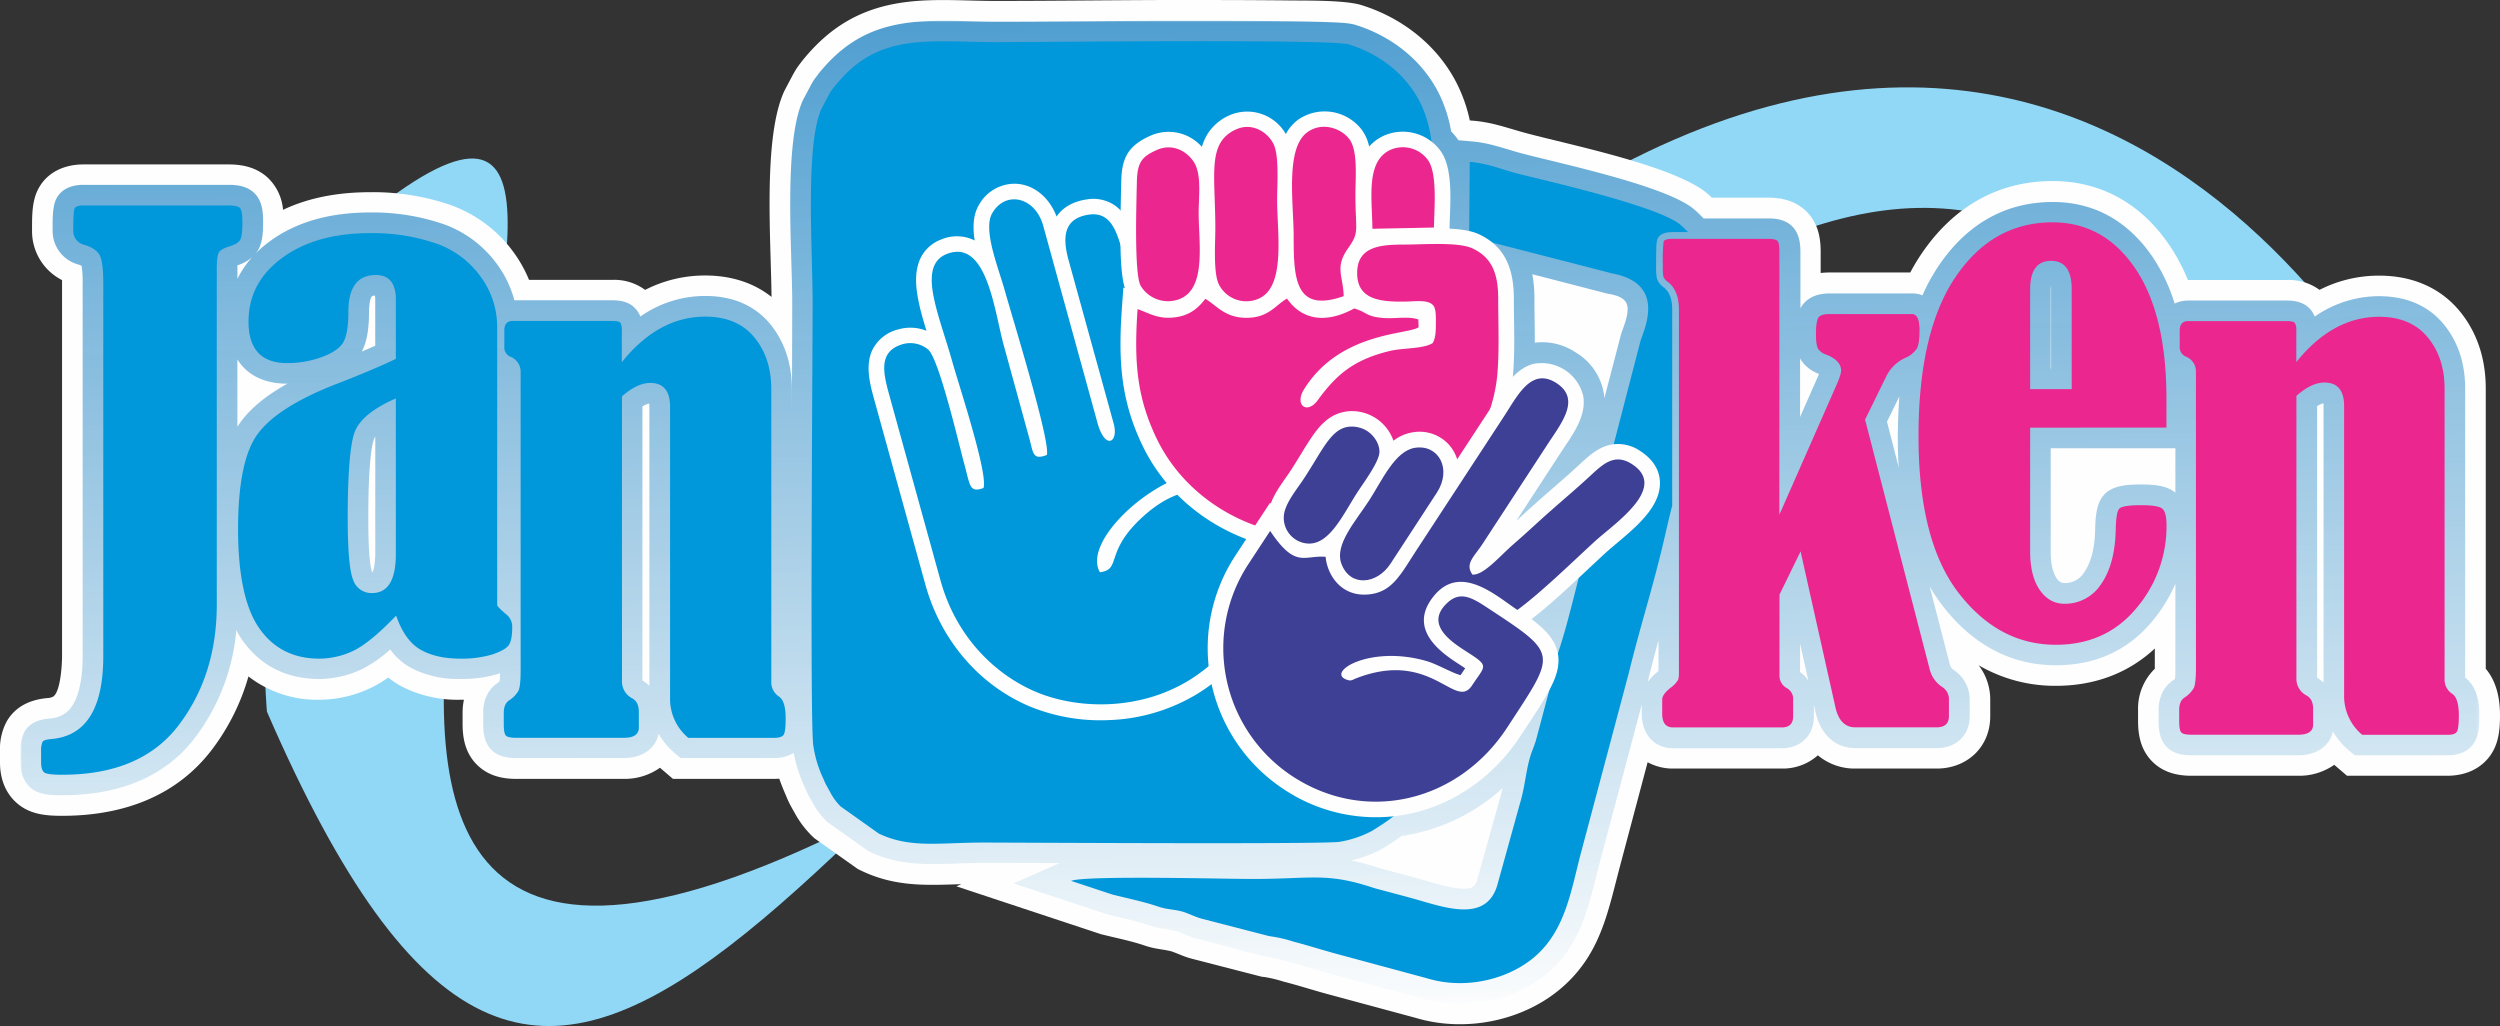 <svg id="Capa_1" data-name="Capa 1" xmlns="http://www.w3.org/2000/svg" xmlns:xlink="http://www.w3.org/1999/xlink" viewBox="0 0 850.84 349.2"><rect x="0" y="0" width="850.84" height="349.2" fill="#333333" stroke="none"/><defs><style>.cls-1{fill:url(#Degradado_sin_nombre);}.cls-2{fill:#91d8f7;}.cls-3{fill:#2d3060;}.cls-4{fill:#fefefe;}.cls-5{mask:url(#mask);}.cls-6{fill:#0f7bbf;}.cls-7{fill:#0098da;}.cls-8{fill:#ec268f;}.cls-9{fill:#3e4095;}</style><linearGradient id="Degradado_sin_nombre" x1="31538.36" y1="-2638.28" x2="31791.78" y2="-18326.79" gradientTransform="matrix(0.03, 0, 0, -0.03, -447.93, -182.25)" gradientUnits="userSpaceOnUse"><stop offset="0" stop-color="#fff"/><stop offset="1" stop-color="#fff" stop-opacity="0"/></linearGradient><mask id="mask" x="7" y="7" width="836.85" height="334.61" maskUnits="userSpaceOnUse"><g transform="translate(-25.5 -18.56)"><g id="id0"><rect class="cls-1" x="32.5" y="25.55" width="836.85" height="334.61"/></g></g></mask></defs><title>janken</title><g id="Capa_1-2" data-name="Capa_1"><path class="cls-2" d="M323.86,295.55C557.77,174.22,652.84-.51,776.76,143.7l77.43,37S743.86-67.66,515.34,115.91s-297.68,378.26-399,144.83c0,0-11.66-136.94,44.46-176.63,125.1-88.44-128.37,362.58,163,211.44Z" transform="translate(-25.5 -18.56)"/><path class="cls-3" d="M730.43,178.12v28.09c0,.1,0,.21,0,.33a28.2,28.2,0,0,0,1.11-7.7c.14-5.78.64-11.74,4.64-16.33a15.67,15.67,0,0,1,6.41-4.39Z" transform="translate(-25.5 -18.56)"/><path class="cls-3" d="M341.15,86.84a30.59,30.59,0,0,1,3.3-1,25.11,25.11,0,0,1,2-4.3,29.46,29.46,0,0,1,9.1-9.84l-2.16,0c-3.44.06-8.25,0-12.27.31,0,1.48.07,3,.07,4.25V86.84Z" transform="translate(-25.5 -18.56)"/><path class="cls-3" d="M341,249.25c-.12,5.55-.27,13.58.18,17.74a97.46,97.46,0,0,0,10.63.39q4.84,0,9.69-.06A75.05,75.05,0,0,1,341,249.25Z" transform="translate(-25.5 -18.56)"/><path class="cls-3" d="M394.06,71.65l-8.28-.07a30.6,30.6,0,0,1,2.76,2,34.3,34.3,0,0,1,4.87-1.06l.47-.07.18-.83Z" transform="translate(-25.5 -18.56)"/><path class="cls-3" d="M505.77,309.68q2.64.69,5.27,1.45A98.77,98.77,0,0,0,522.12,314l3-10.67A70.65,70.65,0,0,1,505.77,309.68Z" transform="translate(-25.5 -18.56)"/><path class="cls-3" d="M569.18,135.29l1-4,0-.15c.35-1.21,1.35-3.69,1.87-5.59l-.4-.08-.42-.08-16.59-4.27c0,2.43,0,4.85.07,7.26a29.22,29.22,0,0,1,10.83,4.28A31.32,31.32,0,0,1,569.18,135.29Z" transform="translate(-25.5 -18.56)"/><path class="cls-4" d="M770.07,113.85h33.78a17.73,17.73,0,0,1,11.07,3.36,44.47,44.47,0,0,1,20.3-4.84c10.69,0,20.44,3.71,27.33,12,6.23,7.55,8.94,16.68,8.94,26.4v95.39c3.62,4.29,4.85,10,4.85,15.82,0,5.23-.49,10.36-4,14.6s-8.64,6-14,6H824.28l-3.93-3.36-.42-.37a20.73,20.73,0,0,1-12.22,3.73H771.28c-5.16,0-10-1.31-13.65-5.22l-.18-.19-.17-.2c-3.23-3.73-4.12-8.27-4.12-13v-3.8a18.88,18.88,0,0,1,5.7-14v-6.9c-9.17,8.53-20.69,12.7-33.67,12.7a51.47,51.47,0,0,1-26.28-7,19.24,19.24,0,0,1,3.94,11.87v5.49c0,10.48-7.88,17.8-18.22,17.8H657a19.5,19.5,0,0,1-12.81-4.51,18,18,0,0,1-12.24,4.51h-37a17.77,17.77,0,0,1-8.7-2.16l-9.36,35.21c-4.09,15.35-6.43,29.26-18.89,40.67-13.2,12.08-33.44,16.25-50.5,11.18l-30.19-8.15c-5.06-1.37-10.05-3-15.12-4.28a44.44,44.44,0,0,0-6.3-1.52l-1-.11L431,344.81c-2.62-.67-4.53-1.71-6.92-2.5-3-.73-5.51-.76-8.82-1.89-4.73-1.61-9.76-2.6-14.61-3.81l-.51-.13L351,320.21l1.68-.74c-11.8.38-22.5,1-34.16-4.63l-1.06-.51L302.74,303.9l-.65-.6a32.89,32.89,0,0,1-6.18-8.17c-.63-1.11-1.32-2.31-1.88-3.45l-.07-.15-.64-1.37,0-.07c-.12-.26-.22-.51-.33-.77-.85-1.95-1.62-3.84-2.28-5.75-.62.05-1.24.07-1.87.07H254.54l-3.93-3.36-.49-.43a20.77,20.77,0,0,1-12.31,3.79H201.09c-5.16,0-10-1.31-13.67-5.23l-.18-.19-.17-.19c-3.24-3.75-4.13-8.29-4.13-13.07v-3.83a21.52,21.52,0,0,1,.45-4.42h-1.34a41.42,41.42,0,0,1-20.2-4.72,27.7,27.7,0,0,1-4.2-2.86,39.3,39.3,0,0,1-6.17,3.65,41,41,0,0,1-17.42,3.93,38.14,38.14,0,0,1-24-7.93,75.24,75.24,0,0,1-12.42,24.89C85.21,290,66.67,296.21,46.66,296.21c-5.17,0-10.34-.39-14.61-3.67-4.61-3.53-6.55-8.84-6.55-14.48v-3.94a19.75,19.75,0,0,1,2.3-10.06l.31-.53.34-.5c3.16-4.56,8-6.44,13.28-6.9a4.47,4.47,0,0,0,1.89-.5c2.54-1.78,3-11.17,3-13.79V113.89a18.67,18.67,0,0,1-10.21-17c0-4.47-.09-9.58,1.94-13.67,3-6.09,9.1-8.7,15.57-8.7h49.44c4.94,0,9.67,1.13,13.38,4.62a17,17,0,0,1,5.09,10.83c9.17-4.35,19.36-6,29.66-6A81.3,81.3,0,0,1,177.86,88a45.29,45.29,0,0,1,22.23,16.14,44.62,44.62,0,0,1,5.46,9.67h28.36a17.72,17.72,0,0,1,11.15,3.41,44.64,44.64,0,0,1,20.46-4.9c8.41,0,16.24,2.28,22.56,7.29-.19-19.42-2.91-53.92,4.22-69.78l.19-.42L295.35,44l.11-.19.17-.29a20.43,20.43,0,0,1,1.43-2.3l.18-.27,1-1.32.08-.11c9.19-11.49,19.72-18,34.45-20.11,10.4-1.49,21.14-.52,31.61-.53,19.65,0,39.31-.27,59-.32,13.51,0,27,0,40.54.15,6.06.08,19.31-.16,24.91,1.58,14.55,4.51,27.07,14.61,33.4,28.6a52.11,52.11,0,0,1,3.5,10.66l1.22.1c6.89.59,11.88,2.62,18.33,4.32,15,4,51,11.25,61.61,20.74.42.37.82.74,1.22,1.12h19.23c5.46,0,10.58,1.58,14.14,6l.18.23.18.24c2.63,3.6,3.3,7.72,3.3,12v7.17a23,23,0,0,1,2.88-.17h27.62a64.8,64.8,0,0,1,3.81-6.36c10.56-15.6,25.61-24.76,44.62-24.76,16.84,0,30.37,8,39.76,21.83a64,64,0,0,1,6.25,11.76Z" transform="translate(-25.5 -18.56)"/><g class="cls-5"><path class="cls-6" d="M765.53,121.93a10.27,10.27,0,0,1,4.73-1.08h33.59c3,0,6,.67,8.07,3.14a8.82,8.82,0,0,1,1.36,2.32,38.18,38.18,0,0,1,21.94-6.94c8.58,0,16.38,2.8,21.93,9.51,5.19,6.28,7.33,13.85,7.33,21.94v98.37c3.95,3,4.86,8.13,4.86,12.84,0,3.38-.13,7.4-2.39,10.13s-5.38,3.45-8.62,3.45H826.87l-2-1.68a24.72,24.72,0,0,1-5.39-6.43c-1.13,5.38-6.14,8.11-11.8,8.11H771.28c-3.15,0-6.28-.58-8.53-3l-.09-.09-.09-.1c-2-2.36-2.41-5.47-2.41-8.46v-3.8c0-4,1.48-7.68,4.83-10,.21-.15.5-.36.73-.56a31.18,31.18,0,0,0,.14-3.78V217.24a52.47,52.47,0,0,1-7.93,12.83c-8.42,10.12-19.64,14.9-32.74,14.9-16.15,0-29-7.79-38.68-20.42a54.72,54.72,0,0,1-4.3-6.48l6.87,26.54a3,3,0,0,0,1.39,2,12,12,0,0,1,5.38,10.27v5.49c0,6.61-4.75,10.8-11.22,10.8H657c-7.53,0-12.07-5.33-13.63-12.3l-.54-2.46v4c0,6.43-4.47,10.8-10.88,10.8h-37c-6.8,0-10.7-5.16-10.7-11.65v-3.22l-14.13,53.12c-3.65,13.71-5.76,27.16-16.85,37.3-11.4,10.44-29.13,14-43.86,9.61l-30.27-8.17c-5.08-1.38-10.1-3-15.19-4.3a48.11,48.11,0,0,0-7.28-1.69l-.48-.06L432.77,338a27.84,27.84,0,0,1-3-1,38.88,38.88,0,0,0-3.88-1.52c-2.92-.71-5.33-.71-8.38-1.75-4.94-1.68-10.12-2.71-15.17-4l-.26-.07-31.62-10.46,15.71-6.91q-12.94-.06-25.9-.07c-13.4,0-26.19,2.28-38.75-3.77l-.53-.26-13.86-9.83-.33-.31a26.1,26.1,0,0,1-4.83-6.46c-.56-1-1.19-2.07-1.69-3.09l0-.07-.6-1.3c-.1-.22-.19-.44-.28-.65a49.65,49.65,0,0,1-3.79-11.72,12.06,12.06,0,0,1-6.8,1.79H257.13l-2-1.68a25,25,0,0,1-5.49-6.59c-1.07,5.49-6.13,8.27-11.86,8.27H201.09c-3.15,0-6.29-.58-8.55-3l-.09-.09-.09-.1c-2-2.36-2.41-5.48-2.41-8.48v-3.83c0-4,1.48-7.71,4.84-10,.22-.16.51-.38.75-.59a24.19,24.19,0,0,0,.15-2.76l-.37.13a42.54,42.54,0,0,1-13.27,1.81,34.67,34.67,0,0,1-16.82-3.85,21.58,21.58,0,0,1-6.92-6.19,43.28,43.28,0,0,1-9.78,6.76,34,34,0,0,1-14.47,3.28c-10.85,0-19.89-4.38-26.14-13.3a31.28,31.28,0,0,1-2-3.33A70.6,70.6,0,0,1,92,269.46C81,284,64.42,289.21,46.66,289.21c-3.38,0-7.54-.08-10.34-2.22s-3.82-5.5-3.82-8.93v-3.94a13.25,13.25,0,0,1,1.38-6.59l.16-.26.17-.25c1.9-2.75,5-3.64,8.12-3.91a10.8,10.8,0,0,0,5.3-1.74c5.29-3.71,6-13.79,6-19.53v-127a35.51,35.51,0,0,0-.36-5.83,7.88,7.88,0,0,0-1.18-.45,11.79,11.79,0,0,1-8.67-11.73c0-3-.14-7.82,1.2-10.54,1.82-3.63,5.54-4.82,9.31-4.82h49.44c3.08,0,6.25.51,8.59,2.71,2.7,2.54,3.09,6.26,3.09,9.75,0,3.17-.1,7.1-1.8,9.88a9.33,9.33,0,0,1-.72,1,40.78,40.78,0,0,1,4.89-4.19c9.93-7.26,22-9.75,34.08-9.75a74.5,74.5,0,0,1,24.13,3.7,38.22,38.22,0,0,1,18.86,13.68,36.67,36.67,0,0,1,6.07,12.51h33.39c3.05,0,6.05.67,8.09,3.15a8.72,8.72,0,0,1,1.39,2.38,38.45,38.45,0,0,1,22.13-7c8.64,0,16.48,2.81,22.06,9.56C292.8,135.2,295,142.81,295,151v7.69q.1-18.54.13-37.07c0-17.22-3-54.25,3.59-68.88l.1-.21,2.7-5.08.06-.1c.09-.17.2-.34.29-.51a10.48,10.48,0,0,1,1-1.56l.09-.14.87-1.13,0-.05c8.07-10.1,17-15.7,30-17.56,10-1.42,20.57-.45,30.63-.46,19.66,0,39.32-.27,59-.31,13.47,0,26.95,0,40.42.14,4.76.07,9.54.15,14.31.35,2.47.11,6.28.19,8.63.91,12.62,3.92,23.59,12.64,29.09,24.8a47.5,47.5,0,0,1,3.46,11.44,22.89,22.89,0,0,1,2.15,2.54l.33.48,4.56.4c6.33.54,11.18,2.53,17.14,4.11,13.14,3.47,49.7,11.13,58.74,19.2,1,.87,1.92,1.78,2.83,2.73l.15.17h22.13c3.28,0,6.5.69,8.67,3.4l.09.11.09.12c1.67,2.28,2,5.16,2,7.9v19.08a7.94,7.94,0,0,1,1-1.53c2.25-2.64,5.49-3.55,8.84-3.55h28.92l.46.06a10,10,0,0,1,2.31.59,64.1,64.1,0,0,1,5.54-10.09c9.25-13.67,22.15-21.68,38.82-21.68,14.51,0,25.88,6.84,34,18.76a60.12,60.12,0,0,1,7.5,15.91Zm.33,49.18H723.43v35.1c0,2.84.34,6.7,2,9.12A3.06,3.06,0,0,0,728,217a7.68,7.68,0,0,0,6.83-3.67c2.81-4,3.61-9.59,3.72-14.36.09-3.86.26-8.85,2.92-11.89,3-3.47,8.54-3.63,12.8-3.63,3.69,0,8.24.23,11.29,2.53l.3.24V171.11Zm-93.94-17.62-4.21,8.59,4,15.61c-.23-3.61-.32-7.18-.32-10.66C671.44,162.63,671.58,158.08,671.92,153.49Zm-82,83.07c-1.18,4.33-2.32,8.67-3.39,13l0,.07-.28,1.07a18.64,18.64,0,0,1,3.44-3.55l.25-.2V236.56Zm-18.42-82.39L577,133.1l0-.07c.9-3.16,2.54-6.23,2.43-9.6s-3.44-4.29-6.37-4.86l-.22,0L547,111.89a45.39,45.39,0,0,1,.72,8.3c0,5,.14,10,.13,15a20.52,20.52,0,0,1,14,3.37,20.09,20.09,0,0,1,9.46,13.7c.1.65.18,1.29.22,1.93ZM502.45,303.11c-1.9,1.4-4,2.81-6.47,4.29a40.71,40.71,0,0,1-10.62,4,83.3,83.3,0,0,1,9.21,2.48c.73.23,1.46.43,2.2.63,4.1,1.1,8.24,2.13,12.32,3.32,1.79.51,3.58,1.05,5.38,1.55,2.72.75,9.43,2.54,12.1,1.15a4.1,4.1,0,0,0,1.67-2.47l7.68-27.56,0-.08c.37-1.2.67-2.41.94-3.61a65.13,65.13,0,0,1-33.19,16.09c-.42.06-.83.13-1.25.18ZM433.79,262.3A69.54,69.54,0,0,1,403,270.6a70.41,70.41,0,0,1-30.28-5.42C353.78,257,340,240.53,334.14,220.93q0,11.67,0,23.33c0,7.05-.35,14.42,0,21.44.08,1.4.35,5.61,1.37,6.72,1.52,1.65,9.51,1.86,11.52,1.91,5.34.14,10.73,0,16.07-.07,7.85-.12,15.69-.23,23.54-.23q23.88,0,47.75,0c1.79,0,3.58,0,5.37.08a64.82,64.82,0,0,1-6-11.81ZM400.12,79.38c.22-6.16,1.7-10.88,4.91-14.62-7.56-.08-15.12-.17-22.68-.19-10,0-20,0-30.05.16-3.62.07-7.26.16-10.87.36-1.22.07-3,.12-4.36.32l-2.89,2.15c0,.58,0,1.23,0,1.69,0,2.34,0,4.69,0,7v24.27a20,20,0,0,1,9.38-7.12A22.39,22.39,0,0,1,350.12,92a19.64,19.64,0,0,1,2.36-7,21,21,0,0,1,16.81-10.89,21.35,21.35,0,0,1,17.61,7.63,24.77,24.77,0,0,1,7.52-2.27,21.8,21.8,0,0,1,5.7-.1ZM111.36,106.06a14.23,14.23,0,0,1-5.06,2.79c0,.38,0,.75,0,1v3.61A32.77,32.77,0,0,1,111.36,106.06Zm-5.07,34.83v22.94c.41-.65.83-1.28,1.28-1.88,3.87-5.2,9.62-9.41,15.75-12.81h-.14C115.28,149.14,109.57,146.11,106.29,140.89Zm46.92-4.71V120.52a10.2,10.2,0,0,0-.08-1.35,2.4,2.4,0,0,0-1,.2c-.87.64-1.05,4.45-1.05,5.37,0,4.31-.36,9.51-2.41,13.38l0,.07c1.54-.66,3.08-1.32,4.6-2Zm0,31a4.65,4.65,0,0,0-.46.92c-.84,2.37-1.15,6.24-1.35,8.74-.47,6-.55,12.07-.55,18.06,0,3.48,0,15.25,1.32,18.36l.05.12h0c.79-1.24,1-5.06,1-6.26V167.19Zm93.3,84.74V157a9.43,9.43,0,0,0-.06-1.09,6.23,6.23,0,0,0-2.31,1v93.25l.1.06a11,11,0,0,1,2.27,1.74Zm391.62-14.34v9.73a10.23,10.23,0,0,1,2.83,2.93Zm0-97v19.9l5.73-13c.2-.45.47-1.06.72-1.67a12.13,12.13,0,0,1-6.24-4.88l0-.06,0,0-.14-.25ZM723.56,144V117c0-.32,0-.87-.06-1.44,0,.57-.07,1.13-.07,1.44v27ZM816.29,250.9V156.8c0-.24,0-.64,0-1a6.51,6.51,0,0,0-2.19,1v92.49l.08,0a11.58,11.58,0,0,1,2.16,1.64Z" transform="translate(-25.5 -18.56)"/></g><path class="cls-7" d="M334.78,33.29c-11.67,1.67-18.88,6.71-25.5,15l-.72.94a9.43,9.43,0,0,0-.95,1.57l-2.54,4.77c-5.58,12.42-3,48.6-3,66,0,17.05-.94,140.07.18,150.37a39.2,39.2,0,0,0,3.55,11.82c.08.19.16.41.24.59l.54,1.16s1.23,2.25,1.49,2.71a19.67,19.67,0,0,0,3.48,4.77l13,9.24c10.66,5.14,20.71,3.08,35.71,3.08,9.94,0,114.25.63,121-.23a36,36,0,0,0,11.05-3.67c10.95-6.65,14.93-10.76,20-25.18,1.9-5.4.76-167.33.76-181,0-14,1.82-28.45-3.66-40.55-4.67-10.34-14.09-17.68-24.79-21-6.06-1.88-103.13-.8-120.25-.78-9.37,0-20.9-.86-29.64.4ZM334,59l-4.75,3.53c-2.35,2.31-2,2.54-2.07,13.76v71.64q.08,48.17,0,96.34c0,43.38-5.21,36.76,59.52,36.77q23.88,0,47.76,0c14.6,0,43.24,3.17,50.48-4.45,3-3.18-.81,1.07.74-.91,3.36-4.29,2.62-6.56,2.62-12.47l0-191.91c0-4.23-.32-5.82-2.67-8.29a41,41,0,0,0-2.95-2.86l-4.58-2.06c-11.67-1.55-35.68-.18-48.62-.16-11.79,0-91.64-1.35-95.5,1.07ZM525.53,98.51a43.13,43.13,0,0,0,5.51,2l43.34,11.15c18.56,3.56,10.45,19.38,9.36,23.24l-17.82,68.74c-3.17,10.66-6.43,26.15-10.07,36.83-1.25,3.66-1,6.19-3,12.72l-4.67,17.55c-.26.85-.74,2.1-1.08,3-2.33,5.91-2.22,11.45-4.44,18.74L535,320.1c-3.84,12.15-17,7.61-27.8,4.48-3.61-1-8-2.15-12.2-3.28-1-.26-1.62-.43-2.55-.74-15.7-5.11-20.67-2.86-40.7-2.86-9.22,0-57.32-1.26-61.71.66L404.07,323c5.77,1.45,10.56,2.39,15.72,4.14,3.08,1,4.59.8,7.79,1.58,2,.48,4.5,1.88,6.94,2.51l22.93,5.93a45.67,45.67,0,0,1,8.25,1.87c5.59,1.45,9.54,2.79,15.25,4.32l30.37,8.2c13.17,4,28.19.22,37.22-8,9.6-8.79,11.64-21.65,14.81-33.94l16.4-61.66c4.1-16.78,8.23-29.06,12.25-46.4.8-3.47,1.66-7.29,2.61-10.89V123.9c0-2.81-.57-5.84-3-7.62l0,0,0,0a5.78,5.78,0,0,1-2.28-3.25,26,26,0,0,1-.19-4.42c0-1.78,0-3.56.06-5.33a15.2,15.2,0,0,1,.26-2.95c.61-2.39,3.33-2.78,5.39-2.78H600c-.77-.81-1.58-1.59-2.42-2.34-7.35-6.56-48-15.59-55.87-17.65-5.38-1.42-9.87-3.38-16-3.91l-.21,24.9Z" transform="translate(-25.5 -18.56)"/><path class="cls-7" d="M53.89,88.49h49.44c2,0,3.23.29,3.79.82S108,91.4,108,94c0,3.3-.25,5.39-.78,6.24s-1.67,1.56-3.47,2.12c-2.1.64-3.34,1.35-3.8,2.2s-.67,2.62-.67,5.39V224.33q0,23.86-12.86,40.9t-39.77,17c-3.36,0-5.42-.25-6.09-.78s-1.07-1.63-1.07-3.36v-3.94A7,7,0,0,1,40,271c.31-.46,1.31-.78,3-.92q17.66-1.54,17.65-28.24v-127c0-5-.46-8.29-1.38-9.71s-2.62-2.52-5.1-3.26a4.83,4.83,0,0,1-3.73-5c0-4.33.15-6.81.47-7.41s1.34-1,3-1Z" transform="translate(-25.5 -18.56)"/><path class="cls-7" d="M160.22,140.65V120.52c0-5.56-2.27-8.36-6.81-8.36-6.24,0-9.35,4.18-9.35,12.58,0,4.75-.54,8.11-1.6,10.1S139,138.6,135.23,140a33.91,33.91,0,0,1-12,2.13c-8.75,0-13.15-4.71-13.15-14.11,0-8.86,3.83-16.12,11.49-21.72s17.61-8.4,29.94-8.4a66.92,66.92,0,0,1,21.87,3.33,31.25,31.25,0,0,1,15.49,11.2,28.84,28.84,0,0,1,5.84,17.33V224.5c.14.5,1.17,1.52,3.05,3.12a5.33,5.33,0,0,1,2.06,4.57c0,2.8-.39,4.75-1.14,5.88s-2.62,2.2-5.53,3.19a36,36,0,0,1-11,1.46c-5.35,0-9.86-1-13.43-3s-6.38-5.85-8.4-11.63c-6,6.24-10.92,10.25-14.64,12a27.12,27.12,0,0,1-11.52,2.63q-13.19,0-20.41-10.32t-7.23-33.77q0-23.44,6.77-32.5t26.36-16.76c8.3-3.19,15.21-6.1,20.67-8.72Zm0,13.5c-7.87,3.44-12.55,7.34-14.07,11.63s-2.31,14-2.31,29.13c0,11.13.64,18.14,1.88,21.08a6.53,6.53,0,0,0,6.45,4.4c5.35,0,8.05-4.43,8.05-13.26v-53Z" transform="translate(-25.5 -18.56)"/><path class="cls-7" d="M237.14,141.81q12.44-15.48,28.38-15.49c7.23,0,12.8,2.34,16.66,7S288,143.86,288,151v99.48a5.8,5.8,0,0,0,2.55,5.1c1.56,1,2.34,3.44,2.34,7.48,0,3.15-.25,5.07-.78,5.7s-1.6.92-3.26.92h-29.1a17.29,17.29,0,0,1-6.2-13.82V157c0-5.42-2.27-8.11-6.77-8.11-2.94,0-6.17,1.52-9.6,4.57v97a6.42,6.42,0,0,0,3.57,5.81c1.46.85,2.17,2.37,2.17,4.57v5.32c0,2.34-1.7,3.5-5.07,3.5H201.09c-1.8,0-2.94-.24-3.43-.77s-.71-1.81-.71-3.9v-3.83c0-2,.6-3.44,1.84-4.25a9.54,9.54,0,0,0,3.19-3.33c.46-1,.71-3.3.71-6.84V145.21a5.49,5.49,0,0,0-3.55-5.28,3.4,3.4,0,0,1-2-3.33V131c0-2.16,1-3.22,2.91-3.22h33.84c1.45,0,2.38.21,2.69.6a4.26,4.26,0,0,1,.54,2.59v10.81Z" transform="translate(-25.5 -18.56)"/><path class="cls-4" d="M340.79,131.07c-1-3.29-2-6.6-2.66-9.93-1.12-5.43-1.65-11.76,1.74-16.54A12.94,12.94,0,0,1,346,100a13.59,13.59,0,0,1,10.07-.11,11.79,11.79,0,0,1,1.14.53c-.67-4.42-.55-8.63,1.33-11.9a14,14,0,0,1,11.21-7.39c7.27-.49,12.93,4.7,15.35,11.13,2.36-3.51,6.17-5.23,10.31-5.84a13,13,0,0,1,9.34,1.94c4.88,3.31,6.62,9.53,8.09,14.91l8.94,32.81a18,18,0,0,1,6.5-5,15,15,0,0,1,3.34-1,12.72,12.72,0,0,1,10.7,2.87c3.66,3.05,5.72,7.77,7,12.26,2.47,9,5.27,17.79,7.65,26.77,3.27,12.35,7,28.68,4.39,41.35C457.77,230.82,448,245.67,432.5,255a62.14,62.14,0,0,1-29.78,8.64,63.48,63.48,0,0,1-27.23-4.85c-17.47-7.59-30-23-35.05-41.26l-17.42-63c-1.49-5.39-3.15-11.77-.52-17.08a13.39,13.39,0,0,1,8.57-6.74,14.86,14.86,0,0,1,9.72.42Z" transform="translate(-25.5 -18.56)"/><path class="cls-7" d="M381.77,173.41c-4.69,1.79-4.58-.44-5.86-5.3l-8.79-32c-3.22-11.66-5.69-36.26-19.24-31.17-10.62,4-2.65,20.9,1.76,36.87,2,7.14,12.25,38.12,10.57,42.84-4.93,1.8-4.52-1-6.66-8.67-1.59-5.76-8.45-35.29-12.15-38.44a9.49,9.49,0,0,0-8.8-1.81c-8.17,2.46-6.58,9.59-4.44,17.31l17.41,63c5.49,19.88,19.11,32.17,32,37.78,14,6.09,35,6.83,52.15-3.46,15.13-9.12,23.33-23.35,26.35-38.21,3.58-17.61-6.46-45.77-12-65.64-5.4-19.56-18.93-9.22-19.75-4.11-.68,4.23,7.07,28.26,8.78,34.46,3.74,13.55-3.09,3.58-18.41,17.35-13.55,12.18-7.29,18.14-14.84,19.1-5.31-8.9,11.73-26.91,28.46-32.82l-20.68-75.89c-2-7.07-4-14.07-11.52-13-8.8,1.29-9,7.93-6.95,15.44l15.36,55.66c1.78,6.51-2.91,9.19-5.51-.23L380.55,95.41c-2.72-9.87-12.86-12.14-17.38-4.26-3.25,5.66,2.19,18.67,4.32,26.37,2.21,8,15.69,51.53,14.28,55.89Z" transform="translate(-25.5 -18.56)"/><path class="cls-4" d="M408.29,116.52c-1.53-5.1-1.46-14.57-1.47-18.82,0-5.83.16-11.63.28-17.46.16-8.16,2.55-12.2,9.95-15.5a15.12,15.12,0,0,1,17.49,3.8,17.63,17.63,0,0,1,2.34-5,16.86,16.86,0,0,1,6.84-5.65,15.13,15.13,0,0,1,19.4,6.3,14.39,14.39,0,0,1,4.23-4.93,15.9,15.9,0,0,1,21.76,3.67,15,15,0,0,1,2.36,5.51,14.69,14.69,0,0,1,5.94-4.08,15.93,15.93,0,0,1,18.36,5.55c4.55,6.28,3.19,18.66,3.07,26.22v.25c3.79.18,7.35.68,9.94,1.88,9.28,4.28,11.93,12.27,11.94,22,0,8.68.45,17.5-.31,26.15-1.13,13.08-7.9,28.86-17.1,38.19-5.06,5.14-8.6,8.74-14.92,12.58-32.38,19.66-77.4,7.37-94-26.86-7.64-15.8-8.27-29.58-7.07-46.87l.5-7,.45.16Z" transform="translate(-25.5 -18.56)"/><path class="cls-8" d="M492.58,96.42,513.52,96c.1-6.4,1.25-18.44-2.06-23a10.57,10.57,0,0,0-12.13-3.7c-9.2,3.55-6.84,16.6-6.75,27.13Zm-9.77,22.89c-.19-6.91-3.14-9.71,1.48-16.24,4-5.69,2.51-5.58,2.51-18.28,0-5.73.89-14.78-2-18.79-2.58-3.57-9.11-6.22-14.34-2.46C462.83,69,465.79,88,465.78,99c0,14.41.48,26.17,17,20.36ZM446,62.67c-9.76,4.6-6.88,15.19-6.88,33.63,0,4.82-.7,14.72,1.08,18.78a10.42,10.42,0,0,0,13.51,5.19c9.51-3.9,6.44-22.44,6.44-33.71,0-4.89.73-14.62-1.11-18.73s-7.32-7.85-13-5.16ZM419.22,69.6c-4.89,2.18-6.66,4-6.8,10.75-.12,6.2-1,31.4,1.29,35.48a10.87,10.87,0,0,0,12.74,4.68c9.82-3.22,7-19.16,7-29.52,0-5.57,1.06-13-1.59-17.21C429.51,70.06,424.58,67.2,419.22,69.6ZM513,135.36c-3,1.93-10.17,1.63-14.22,2.58-12.42,2.94-18.39,8-24.81,16.83-3.67,5-8,1.6-4.66-3.71,12.17-19.59,35.36-18.56,39-21.12l-.1-2.66c-3.25-1.12-7.68-.27-11.25-.46-6.61-.37-6.07-2-10.58-3.28-9.49,5.19-17.7,4.08-22.87-3.37-3.86,2.2-6.18,6.41-13.41,6.55-7.7.15-10.42-4.18-14.39-6.46-2,2.62-4.73,5.38-9.59,6.19-6.13,1-9.19-1.16-13.46-2.7-1.24,17.72-.32,30,6.55,44.18,14.79,30.54,55.87,43.18,86.41,24.63,6.49-3.94,9.2-7,13.9-11.77,7-7.1,14.4-21.19,15.59-34.91.69-8,.28-17.54.28-25.69,0-8.85-2.35-14.14-8.84-17.13-4.86-2.25-17.22-1.24-23.35-1.26-8.08,0-15.74.74-15.81,9.58s7.22,9.93,15.82,9.83c4,0,9.11-1,10.44,1.9.64,1.39.54,4.34.52,6,0,2-.06,4.59-1.14,6.3Z" transform="translate(-25.5 -18.56)"/><path class="cls-4" d="M499.72,168.56a14.42,14.42,0,0,1,6.59-2.87,13.53,13.53,0,0,1,11.62,3.5,13.26,13.26,0,0,1,3.5,5.69L533,157.21c.76-1.18,1.51-2.38,2.27-3.57,2.93-4.59,6.53-9.73,12.08-11.23a14.57,14.57,0,0,1,17,11c1.16,7.08-4.08,13.69-7.72,19.28l-15.08,23.13c2.74-2.49,5.47-5,8.25-7.45,4.44-3.9,8.95-7.72,13.28-11.73,3.09-2.87,6.25-5.8,10.51-6.72a13.42,13.42,0,0,1,10.27,2.22c3.51,2.3,6.17,5.55,6.54,9.86.89,10.45-12,18.74-18.76,25-4,3.7-8,7.47-12,11.16s-8.43,7.67-12.9,11.09c.79.61,1.57,1.23,2.32,1.86,3.07,2.6,5.78,5.63,6.6,9.69.92,4.52-.81,8.81-2.92,12.72-2.85,5.3-6.53,10.55-9.83,15.61C533.7,283.2,519.36,293.3,502.58,296A56.36,56.36,0,0,1,463,287.55a57.46,57.46,0,0,1-17.06-79.91l11.83-18,.22.32c1.43-4,4.37-7.62,6.69-11.12,2.44-3.7,4.6-7.58,7.07-11.25,2.27-3.37,4.93-6.59,8.81-8.15a14.13,14.13,0,0,1,8.41-.58,15,15,0,0,1,10.78,9.73Z" transform="translate(-25.5 -18.56)"/><g id="_2286975280976" data-name=" 2286975280976"><path class="cls-9" d="M476.66,208.06c-7.41-.6-10.23,4.13-18.88-8.81l-7.42,11.31a52.16,52.16,0,0,0,15.49,72.5c25.06,16.06,56.29,8.11,72.61-16.91s17.63-24.71-5-39.6c-6-3.93-10.43-7.36-15.27-2.92-8.58,7.85,2.58,14.2,7.64,17.48,6.58,4.28,4.95,4.18.67,10.71-5.73,8.76-13.74-12.51-39.58-2.35-1.07.42-1.48.9-2.73.53-8.06-2.36,7.36-12.16,26.93-6.42,3.43,1,8.92,4.17,11.47,4.76l1.56-2.33c-3.67-2.72-21.55-11.58-10.48-24.82,9.09-10.89,21.27.36,28.25,4.95,7.8-5.68,18.55-16.14,26.14-23.13,6.74-6.21,25.32-18.35,12.92-26.45-5.92-3.87-9.86-.13-14.25,3.94s-8.85,7.84-13.38,11.83c-4.33,3.8-8.27,7.56-12.82,11.5s-10,10.51-13.89,10.3c-2.67-3.69.57-6.12,3.37-10.37l22.19-34c4.63-7.11,11.48-15.38,3-20.83s-13.13,4.11-17.75,11.21Q522.5,183,507.53,205.88c-5.47,8.4-8.3,14.33-16.46,15-9.08.77-13.87-6.58-14.41-12.84Z" transform="translate(-25.5 -18.56)"/><path class="cls-9" d="M498.74,210.41l15.79-24.21c5.21-8,.6-16.45-7.43-15.24-6.86,1-11.32,11.29-15.63,17.92-4.56,7-11.79,15-9.49,21.41,2.94,8.19,12.14,7.19,16.76.12Z" transform="translate(-25.5 -18.56)"/><path class="cls-9" d="M487.83,164c-8.61-1.85-11.22,6.35-18.74,17.71-2.51,3.79-6.63,8.63-6.68,12.92a8.77,8.77,0,0,0,6.95,8.75c8.35,1.78,13.18-9.83,18.48-17.84,2.26-3.41,6.92-9.75,7.12-13s-2.68-7.57-7.13-8.52Z" transform="translate(-25.5 -18.56)"/></g><g id="_2286975270800" data-name=" 2286975270800"><path class="cls-8" d="M631.13,220.91v27.61a4.76,4.76,0,0,0,2.64,4.32,4.19,4.19,0,0,1,2,4v5.49c0,2.53-1.3,3.8-3.87,3.8h-37q-3.69,0-3.69-4.65v-4.85q0-1.74,2.85-4a9,9,0,0,0,2.6-2.78,9.63,9.63,0,0,0,.24-2.57V123.91q0-6.6-3.9-9.5a3.56,3.56,0,0,1-1.44-1.86,29.17,29.17,0,0,1-.14-4,59.79,59.79,0,0,1,.24-7.7c.18-.67,1.24-1,3.13-1h32.5c1.72,0,2.78.25,3.2.77s.6,1.76.6,3.77v89.33l19.13-43.44c1.23-2.74,1.87-4.6,1.87-5.59,0-2.28-1.66-4.08-4.89-5.38a5.52,5.52,0,0,1-2.92-2c-.49-.84-.74-2.5-.74-5,0-3.13.32-5.06.91-5.77s1.8-1.09,3.52-1.09h28.45c1.59.22,2.36,2,2.36,5.42,0,3.1-.28,5.17-.88,6.26a8.62,8.62,0,0,1-3.83,3.17,13.32,13.32,0,0,0-6.47,6.08l-7.35,15,22,85a10,10,0,0,0,4.29,6,4.9,4.9,0,0,1,2.25,4.43v5.49c0,2.53-1.4,3.8-4.22,3.8H656.94c-3.51,0-5.76-2.29-6.78-6.83L638.3,206.24l-7.17,14.67Z" transform="translate(-25.5 -18.56)"/><path class="cls-8" d="M716.43,164.11v42.1c0,5.59,1.09,9.95,3.23,13.08s5,4.75,8.34,4.75a14.62,14.62,0,0,0,12.55-6.64c3.13-4.47,4.79-10.52,5-18.22.07-4.15.46-6.62,1.19-7.46s3.24-1.23,7.53-1.23c3.73,0,6.08.39,7.07,1.13s1.51,2.67,1.51,5.69a43.06,43.06,0,0,1-10.3,28.28Q742.2,238,725.18,238q-19.51,0-33.13-17.69T678.44,167q0-35.55,12.59-54.16t33-18.61q17.52,0,28.17,15.69t10.62,44.56v9.6ZM730.57,151V117q0-9.66-7-9.67c-4.75,0-7.14,3.23-7.14,9.67v34Z" transform="translate(-25.5 -18.56)"/><path class="cls-8" d="M807.05,141.75q12.35-15.36,28.17-15.37,10.75,0,16.53,7c3.83,4.64,5.73,10.45,5.73,17.48v98.72a5.76,5.76,0,0,0,2.53,5.07c1.55.95,2.32,3.41,2.32,7.42,0,3.13-.24,5-.77,5.66s-1.58.92-3.24.92H829.45a17.17,17.17,0,0,1-6.16-13.72V156.8c0-5.38-2.25-8.05-6.71-8.05-2.92,0-6.12,1.51-9.53,4.53v96.26a6.36,6.36,0,0,0,3.55,5.77c1.44.85,2.14,2.36,2.14,4.54v5.27c0,2.32-1.68,3.49-5,3.49H771.28c-1.8,0-2.92-.25-3.41-.78s-.71-1.79-.71-3.87v-3.8c0-2,.6-3.41,1.83-4.22a9.5,9.5,0,0,0,3.17-3.3c.45-1,.7-3.27.7-6.79V145.12a5.45,5.45,0,0,0-3.52-5.24,3.37,3.37,0,0,1-2-3.3v-5.53c0-2.14,1-3.2,2.89-3.2h33.59c1.44,0,2.35.22,2.67.6a4.29,4.29,0,0,1,.53,2.57v10.73Z" transform="translate(-25.5 -18.56)"/></g></g></svg>